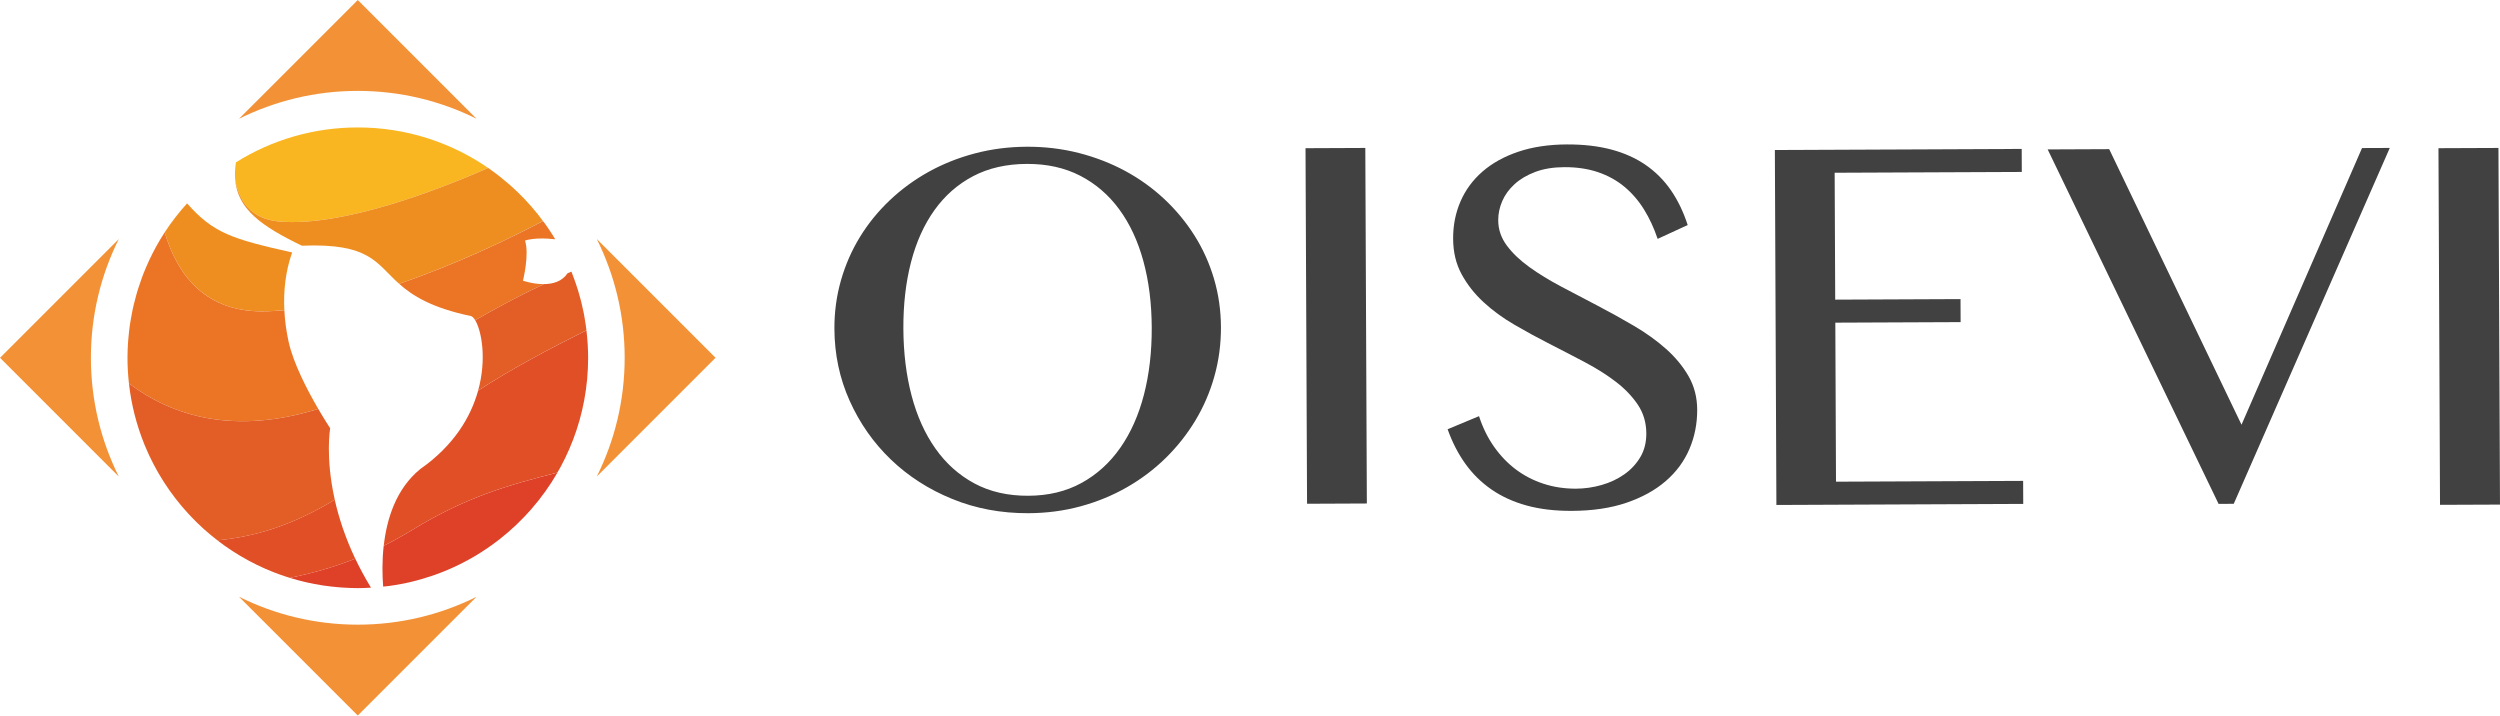 <?xml version="1.0" encoding="UTF-8" standalone="no"?>
<!-- Created with Inkscape (http://www.inkscape.org/) -->

<svg
   version="1.1"
   id="svg1"
   width="661.559"
   height="189.353"
   viewBox="0 0 661.559 189.353"
   xmlns="http://www.w3.org/2000/svg"
   xmlns:svg="http://www.w3.org/2000/svg">
  <defs
     id="defs1">
    <clipPath
       clipPathUnits="userSpaceOnUse"
       id="clipPath2">
      <path
         d="M 0,436.535 H 612.283 V 0 H 0 Z"
         transform="translate(-261.031,-185.098)"
         id="path2" />
    </clipPath>
    <clipPath
       clipPathUnits="userSpaceOnUse"
       id="clipPath4">
      <path
         d="M 0,436.535 H 612.283 V 0 H 0 Z"
         transform="translate(-316.055,-254.078)"
         id="path4" />
    </clipPath>
    <clipPath
       clipPathUnits="userSpaceOnUse"
       id="clipPath6">
      <path
         d="M 0,436.535 H 612.283 V 0 H 0 Z"
         transform="translate(-369.74,-186.505)"
         id="path6" />
    </clipPath>
    <clipPath
       clipPathUnits="userSpaceOnUse"
       id="clipPath8">
      <path
         d="M 0,436.535 H 612.283 V 0 H 0 Z"
         transform="translate(-458.193,-253.934)"
         id="path8" />
    </clipPath>
    <clipPath
       clipPathUnits="userSpaceOnUse"
       id="clipPath10">
      <path
         d="M 0,436.535 H 612.283 V 0 H 0 Z"
         transform="translate(-475.558,-253.889)"
         id="path10" />
    </clipPath>
    <clipPath
       clipPathUnits="userSpaceOnUse"
       id="clipPath12">
      <path
         d="M 0,436.535 H 612.283 V 0 H 0 Z"
         transform="translate(-540.908,-254.08)"
         id="path12" />
    </clipPath>
    <clipPath
       clipPathUnits="userSpaceOnUse"
       id="clipPath14">
      <path
         d="M 0,436.535 H 612.283 V 0 H 0 Z"
         transform="translate(-127.96,-265.452)"
         id="path14" />
    </clipPath>
    <clipPath
       clipPathUnits="userSpaceOnUse"
       id="clipPath16">
      <path
         d="M 0,436.535 H 612.283 V 0 H 0 Z"
         transform="translate(-180.929,-212.483)"
         id="path16" />
    </clipPath>
    <clipPath
       clipPathUnits="userSpaceOnUse"
       id="clipPath18">
      <path
         d="M 0,436.535 H 612.283 V 0 H 0 Z"
         transform="translate(-127.96,-159.515)"
         id="path18" />
    </clipPath>
    <clipPath
       clipPathUnits="userSpaceOnUse"
       id="clipPath20">
      <path
         d="M 0,436.535 H 612.283 V 0 H 0 Z"
         transform="translate(-80.529,-188.906)"
         id="path20" />
    </clipPath>
    <clipPath
       clipPathUnits="userSpaceOnUse"
       id="clipPath22">
      <path
         d="M 0,436.535 H 612.283 V 0 H 0 Z"
         transform="translate(-162.475,-182.523)"
         id="path22" />
    </clipPath>
    <clipPath
       clipPathUnits="userSpaceOnUse"
       id="clipPath24">
      <path
         d="M 0,436.535 H 612.283 V 0 H 0 Z"
         transform="translate(-103.615,-247.942)"
         id="path24" />
    </clipPath>
    <clipPath
       clipPathUnits="userSpaceOnUse"
       id="clipPath26">
      <path
         d="M 0,436.535 H 612.283 V 0 H 0 Z"
         transform="translate(-112.385,-239.521)"
         id="path26" />
    </clipPath>
    <clipPath
       clipPathUnits="userSpaceOnUse"
       id="clipPath28">
      <path
         d="M 0,436.535 H 612.283 V 0 H 0 Z"
         transform="translate(-114.932,-233.385)"
         id="path28" />
    </clipPath>
    <clipPath
       clipPathUnits="userSpaceOnUse"
       id="clipPath30">
      <path
         d="M 0,436.535 H 612.283 V 0 H 0 Z"
         transform="translate(-120.115,-202.341)"
         id="path30" />
    </clipPath>
    <clipPath
       clipPathUnits="userSpaceOnUse"
       id="clipPath32">
      <path
         d="M 0,436.535 H 612.283 V 0 H 0 Z"
         transform="translate(-151.255,-219.935)"
         id="path32" />
    </clipPath>
    <clipPath
       clipPathUnits="userSpaceOnUse"
       id="clipPath34">
      <path
         d="M 0,436.535 H 612.283 V 0 H 0 Z"
         transform="translate(-170.354,-229.587)"
         id="path34" />
    </clipPath>
    <clipPath
       clipPathUnits="userSpaceOnUse"
       id="clipPath36">
      <path
         d="M 0,436.535 H 612.283 V 0 H 0 Z"
         transform="translate(-123.395,-184.306)"
         id="path36" />
    </clipPath>
    <clipPath
       clipPathUnits="userSpaceOnUse"
       id="clipPath38">
      <path
         d="M 0,436.535 H 612.283 V 0 H 0 Z"
         transform="translate(-100.103,-176.247)"
         id="path38" />
    </clipPath>
    <clipPath
       clipPathUnits="userSpaceOnUse"
       id="clipPath40">
      <path
         d="M 0,436.535 H 612.283 V 0 H 0 Z"
         transform="translate(-173.589,-215.192)"
         id="path40" />
    </clipPath>
    <clipPath
       clipPathUnits="userSpaceOnUse"
       id="clipPath42">
      <path
         d="M 0,436.535 H 612.283 V 0 H 0 Z"
         transform="translate(-127.461,-172.612)"
         id="path42" />
    </clipPath>
    <clipPath
       clipPathUnits="userSpaceOnUse"
       id="clipPath44">
      <path
         d="M 0,436.535 H 612.283 V 0 H 0 Z"
         transform="translate(-138.903,-178.39)"
         id="path44" />
    </clipPath>
  </defs>
  <g
     id="layer-MC0"
     transform="translate(-64.597,-192.72)">
    <path
       id="path1"
       d="m 0,0 c 3.986,0.016 7.506,0.861 10.559,2.538 3.051,1.671 5.621,4.001 7.705,6.98 2.087,2.982 3.651,6.502 4.702,10.564 1.048,4.061 1.564,8.506 1.542,13.332 -0.02,4.788 -0.572,9.175 -1.657,13.157 -1.084,3.981 -2.679,7.409 -4.789,10.285 -2.112,2.877 -4.701,5.102 -7.766,6.681 -3.068,1.577 -6.594,2.359 -10.581,2.341 -4.057,-0.017 -7.611,-0.829 -10.663,-2.433 -3.051,-1.607 -5.614,-3.853 -7.68,-6.747 -2.069,-2.895 -3.618,-6.335 -4.65,-10.326 -1.032,-3.991 -1.538,-8.383 -1.518,-13.173 0.022,-4.826 0.565,-9.264 1.632,-13.316 1.066,-4.052 2.646,-7.56 4.74,-10.523 2.093,-2.963 4.672,-5.27 7.739,-6.915 C -7.618,0.796 -4.056,-0.018 0,0 m 0.015,-3.462 c -5.385,-0.024 -10.415,0.914 -15.092,2.819 -4.676,1.902 -8.744,4.516 -12.203,7.839 -3.458,3.326 -6.185,7.213 -8.18,11.662 -1.996,4.45 -3.003,9.212 -3.025,14.284 -0.015,3.322 0.416,6.519 1.295,9.603 0.879,3.081 2.134,5.954 3.767,8.618 1.632,2.664 3.605,5.091 5.921,7.287 2.316,2.196 4.886,4.079 7.712,5.649 2.827,1.568 5.881,2.788 9.163,3.656 3.284,0.872 6.726,1.315 10.328,1.333 3.602,0.014 7.048,-0.402 10.339,-1.243 3.29,-0.842 6.363,-2.033 9.221,-3.576 2.856,-1.546 5.442,-3.407 7.761,-5.582 2.317,-2.175 4.311,-4.589 5.983,-7.239 1.672,-2.648 2.963,-5.511 3.867,-8.584 0.905,-3.075 1.364,-6.27 1.378,-9.593 0.015,-3.357 -0.418,-6.603 -1.295,-9.735 C 36.076,20.6 34.813,17.667 33.166,14.933 31.515,12.199 29.541,9.707 27.243,7.458 24.945,5.211 22.375,3.277 19.531,1.657 16.688,0.036 13.625,-1.22 10.343,-2.108 7.059,-2.996 3.616,-3.448 0.015,-3.462"
       style="fill:#414142;fill-opacity:1;fill-rule:nonzero;stroke:none"
       transform="matrix(1.333,0,0,-1.333,336.703,323.91)"
       clip-path="url(#clipPath2)" />
    <path
       id="path3"
       d="M 0,0 11.87,0.051 12.176,-70.531 0.305,-70.584 Z"
       style="fill:#414142;fill-opacity:1;fill-rule:nonzero;stroke:none"
       transform="matrix(1.333,0,0,-1.333,410.068,231.938)"
       clip-path="url(#clipPath4)" />
    <path
       id="path5"
       d="m 0,0 c 1.713,0.007 3.407,0.249 5.086,0.73 1.674,0.479 3.174,1.184 4.501,2.116 1.324,0.934 2.386,2.077 3.185,3.426 0.796,1.349 1.191,2.913 1.184,4.696 -0.01,2.133 -0.566,4.028 -1.674,5.685 -1.109,1.655 -2.56,3.172 -4.349,4.548 -1.79,1.37 -3.832,2.666 -6.128,3.88 -2.294,1.215 -4.634,2.424 -7.016,3.64 -2.385,1.213 -4.724,2.49 -7.02,3.827 -2.296,1.334 -4.34,2.829 -6.13,4.483 -1.791,1.652 -3.242,3.499 -4.353,5.542 -1.108,2.039 -1.671,4.388 -1.682,7.045 -0.011,2.657 0.477,5.125 1.464,7.405 0.987,2.276 2.438,4.248 4.356,5.92 1.913,1.667 4.276,2.98 7.088,3.936 2.811,0.954 6.034,1.442 9.671,1.46 3.288,0.011 6.225,-0.323 8.817,-1.012 2.591,-0.689 4.867,-1.711 6.832,-3.067 1.961,-1.353 3.632,-3.025 5.005,-5.012 1.37,-1.988 2.485,-4.29 3.333,-6.911 l -5.965,-2.75 c -0.714,2.128 -1.609,4.074 -2.703,5.834 -1.089,1.762 -2.392,3.269 -3.901,4.521 -1.508,1.252 -3.254,2.215 -5.231,2.89 -1.98,0.671 -4.21,1.004 -6.691,0.994 -2.203,-0.01 -4.125,-0.327 -5.768,-0.946 -1.639,-0.619 -3.008,-1.428 -4.104,-2.429 -1.1,-1.003 -1.915,-2.124 -2.451,-3.367 -0.539,-1.243 -0.804,-2.514 -0.798,-3.807 0.009,-1.821 0.574,-3.487 1.7,-5.003 1.127,-1.516 2.616,-2.942 4.477,-4.279 1.858,-1.34 3.971,-2.633 6.337,-3.882 2.365,-1.248 4.775,-2.515 7.23,-3.798 2.45,-1.281 4.862,-2.617 7.228,-4.008 2.368,-1.388 4.481,-2.909 6.342,-4.561 1.86,-1.653 3.353,-3.467 4.483,-5.438 1.123,-1.97 1.691,-4.18 1.704,-6.625 C 24.068,12.92 23.556,10.321 22.518,7.885 21.481,5.452 19.919,3.328 17.825,1.519 15.737,-0.291 13.136,-1.726 10.03,-2.79 6.923,-3.85 3.305,-4.391 -0.82,-4.408 c -3.358,-0.014 -6.349,0.339 -8.975,1.062 -2.627,0.721 -4.946,1.778 -6.964,3.169 -2.017,1.39 -3.747,3.085 -5.188,5.09 -1.444,2.007 -2.623,4.299 -3.543,6.884 l 6.232,2.598 c 0.741,-2.271 1.738,-4.295 2.989,-6.073 1.249,-1.776 2.696,-3.285 4.345,-4.519 1.65,-1.234 3.478,-2.18 5.495,-2.832 C -4.418,0.314 -2.273,-0.009 0,0"
       style="fill:#414142;fill-opacity:1;fill-rule:nonzero;stroke:none"
       transform="matrix(1.333,0,0,-1.333,481.648,322.034)"
       clip-path="url(#clipPath6)" />
    <path
       id="path7"
       d="m 0,0 0.02,-4.57 -37.15,-0.16 0.109,-25.19 24.875,0.108 0.02,-4.57 -24.873,-0.108 0.134,-31.57 37.15,0.159 0.02,-4.569 -49.003,-0.212 -0.304,70.47 z"
       style="fill:#414142;fill-opacity:1;fill-rule:nonzero;stroke:none"
       transform="matrix(1.333,0,0,-1.333,599.585,232.129)"
       clip-path="url(#clipPath8)" />
    <path
       id="path9"
       d="M 0,0 26.269,-54.705 50.192,0.219 55.701,0.24 24.728,-70.406 21.714,-70.418 -12.212,-0.053 Z"
       style="fill:#414142;fill-opacity:1;fill-rule:nonzero;stroke:none"
       transform="matrix(1.333,0,0,-1.333,622.739,232.189)"
       clip-path="url(#clipPath10)" />
    <path
       id="path11"
       d="m 0,0 11.908,0.049 0.305,-70.8 L 0.307,-70.8 Z"
       style="fill:#414142;fill-opacity:1;fill-rule:nonzero;stroke:none"
       transform="matrix(1.333,0,0,-1.333,709.872,231.935)"
       clip-path="url(#clipPath12)" />
    <path
       id="path13"
       d="M 0,0 C -8.473,0 -16.475,-1.999 -23.577,-5.537 L 0,18.039 23.577,-5.537 C 16.475,-1.999 8.473,0 0,0"
       style="fill:#f39136;fill-opacity:1;fill-rule:nonzero;stroke:none"
       transform="matrix(1.333,0,0,-1.333,159.275,216.772)"
       clip-path="url(#clipPath14)" />
    <path
       id="path15"
       d="M 0,0 C 0,8.473 -1.999,16.475 -5.537,23.577 L 18.039,0 -5.537,-23.577 C -1.999,-16.475 0,-8.473 0,0"
       style="fill:#f39136;fill-opacity:1;fill-rule:nonzero;stroke:none"
       transform="matrix(1.333,0,0,-1.333,229.9,287.397)"
       clip-path="url(#clipPath16)" />
    <path
       id="path17"
       d="M 0,0 C 8.473,0 16.475,1.999 23.577,5.537 L 0,-18.039 -23.577,5.537 C -16.475,1.999 -8.473,0 0,0"
       style="fill:#f39136;fill-opacity:1;fill-rule:nonzero;stroke:none"
       transform="matrix(1.333,0,0,-1.333,159.275,358.021)"
       clip-path="url(#clipPath18)" />
    <path
       id="path19"
       d="M 0,0 -23.577,23.577 0,47.155 C -3.537,40.052 -5.537,32.051 -5.537,23.577 -5.537,15.104 -3.537,7.102 0,0"
       style="fill:#f39136;fill-opacity:1;fill-rule:nonzero;stroke:none"
       transform="matrix(1.333,0,0,-1.333,96.033,318.833)"
       clip-path="url(#clipPath20)" />
    <path
       id="path21"
       d="M 0,0 C -0.015,-0.016 -0.029,-0.033 -0.043,-0.05 -0.029,-0.033 -0.015,-0.016 0,0"
       style="fill:#de4128;fill-opacity:1;fill-rule:nonzero;stroke:none"
       transform="matrix(1.333,0,0,-1.333,205.295,327.344)"
       clip-path="url(#clipPath22)" />
    <path
       id="path23"
       d="M 0,0 C 0.748,-4.263 3.085,-7.926 8.771,-8.421 21.296,-9.473 40.038,-2.25 50.235,2.216 42.874,7.284 33.959,10.258 24.345,10.258 15.463,10.258 7.179,7.717 0.163,3.333 -0.025,2.136 -0.078,1.027 0,0"
       style="fill:#f9b620;fill-opacity:1;fill-rule:nonzero;stroke:none"
       transform="matrix(1.333,0,0,-1.333,126.814,240.118)"
       clip-path="url(#clipPath24)" />
    <path
       id="path25"
       d="m 0,0 c -5.686,0.495 -8.023,4.158 -8.771,8.421 0.457,-5.99 5.295,-9.378 13.257,-13.218 13.525,0.545 14.661,-3.424 19.285,-7.552 11.496,3.906 22.076,9.04 28.566,12.45 C 52.072,0.46 51.811,0.822 51.535,1.173 51.44,1.294 51.346,1.414 51.252,1.535 49.61,3.579 47.8,5.48 45.838,7.215 c -0.077,0.068 -0.155,0.133 -0.232,0.201 -0.587,0.51 -1.184,1.006 -1.795,1.486 -0.09,0.071 -0.181,0.144 -0.273,0.214 -0.677,0.525 -1.366,1.034 -2.073,1.52 0,0.001 0,0.001 -0.001,0.001 C 31.268,6.17 12.525,-1.052 0,0"
       style="fill:#ef8e20;fill-opacity:1;fill-rule:nonzero;stroke:none"
       transform="matrix(1.333,0,0,-1.333,138.509,251.346)"
       clip-path="url(#clipPath26)" />
    <path
       id="path27"
       d="M 0,0 C -11.915,2.671 -15.666,3.842 -20.852,9.749 -22.478,7.953 -23.973,6.037 -25.3,4 c 2.48,-8.392 8.052,-16.049 20.211,-15.68 1.165,0.036 2.348,0.115 3.541,0.224 C -1.74,-7.634 -1.316,-3.734 0,0"
       style="fill:#ef8e20;fill-opacity:1;fill-rule:nonzero;stroke:none"
       transform="matrix(1.333,0,0,-1.333,141.904,259.528)"
       clip-path="url(#clipPath28)" />
    <path
       id="path29"
       d="m 0,0 c -2.08,3.567 -4.921,8.961 -5.878,13.295 -0.451,2.044 -0.746,4.157 -0.853,6.292 -1.193,-0.109 -2.376,-0.187 -3.541,-0.223 -12.159,-0.37 -17.732,7.287 -20.212,15.679 -0.007,-0.01 -0.014,-0.021 -0.021,-0.031 -1.133,-1.743 -2.148,-3.57 -3.038,-5.465 -0.09,-0.191 -0.17,-0.387 -0.258,-0.579 -0.334,-0.738 -0.654,-1.484 -0.95,-2.242 -0.111,-0.285 -0.213,-0.575 -0.319,-0.863 -0.248,-0.678 -0.483,-1.36 -0.701,-2.051 -0.105,-0.337 -0.205,-0.678 -0.303,-1.018 -0.191,-0.659 -0.364,-1.323 -0.524,-1.994 -0.088,-0.366 -0.176,-0.731 -0.254,-1.1 -0.143,-0.667 -0.263,-1.342 -0.377,-2.021 -0.062,-0.373 -0.13,-0.743 -0.182,-1.12 -0.102,-0.721 -0.176,-1.453 -0.244,-2.186 -0.021,-0.225 -0.048,-0.446 -0.065,-0.671 -0.013,-0.169 -0.027,-0.339 -0.039,-0.51 -0.066,-1.008 -0.112,-2.024 -0.112,-3.05 0,-1.723 0.104,-3.422 0.289,-5.096 C -28.719,-1.604 -16.51,-5.124 0,0"
       style="fill:#eb7525;fill-opacity:1;fill-rule:nonzero;stroke:none"
       transform="matrix(1.333,0,0,-1.333,148.815,300.92)"
       clip-path="url(#clipPath30)" />
    <path
       id="path31"
       d="M 0,0 C 4.033,2.34 8.545,4.765 13.629,7.171 11.456,7.16 9.488,7.853 9.488,7.853 c 0,0 1.315,5.193 0.409,7.972 1.759,0.514 4.009,0.466 5.996,0.248 -0.034,0.057 -0.065,0.116 -0.099,0.173 -0.073,0.121 -0.145,0.246 -0.22,0.366 -0.013,0.021 -0.027,0.041 -0.039,0.061 -0.408,0.655 -0.833,1.297 -1.272,1.929 -0.108,0.156 -0.219,0.309 -0.329,0.463 -0.151,0.211 -0.311,0.413 -0.466,0.623 C 6.976,16.279 -3.603,11.144 -15.099,7.238 -12.463,4.886 -8.7,2.481 -0.854,0.831 -0.586,0.774 -0.29,0.48 0,0"
       style="fill:#eb7525;fill-opacity:1;fill-rule:nonzero;stroke:none"
       transform="matrix(1.333,0,0,-1.333,190.335,277.462)"
       clip-path="url(#clipPath32)" />
    <path
       id="path33"
       d="m 0,0 c -0.262,-0.113 -0.514,-0.228 -0.772,-0.342 -1.093,-1.649 -2.954,-2.131 -4.697,-2.141 -5.084,-2.405 -9.596,-4.829 -13.629,-7.169 1.236,-2.047 2.34,-7.619 0.582,-13.97 6.725,4.385 14.183,8.317 21.502,11.971 -0.025,0.208 -0.049,0.417 -0.078,0.625 -0.007,0.054 -0.012,0.107 -0.019,0.16 -0.073,0.528 -0.16,1.053 -0.248,1.574 C 2.6,-9.059 2.563,-8.825 2.52,-8.593 2.5,-8.484 2.484,-8.376 2.462,-8.268 2.318,-7.533 2.155,-6.806 1.977,-6.085 1.868,-5.646 1.743,-5.214 1.622,-4.782 1.524,-4.433 1.427,-4.084 1.321,-3.739 1.179,-3.277 1.031,-2.818 0.875,-2.363 0.772,-2.061 0.663,-1.762 0.555,-1.464 0.385,-0.996 0.214,-0.528 0.028,-0.067 0.02,-0.044 0.009,-0.022 0,0"
       style="fill:#e35e26;fill-opacity:1;fill-rule:nonzero;stroke:none"
       transform="matrix(1.333,0,0,-1.333,215.8,264.592)"
       clip-path="url(#clipPath34)" />
    <path
       id="path35"
       d="m 0,0 c -1.918,8.542 -0.916,14.197 -0.916,14.197 0,0 -1.026,1.546 -2.365,3.839 -16.51,-5.124 -28.718,-1.604 -37.58,5.046 v -0.001 c 0.469,-4.23 1.518,-8.284 3.06,-12.085 0.025,-0.061 0.048,-0.125 0.074,-0.186 0.222,-0.543 0.46,-1.077 0.703,-1.608 0.053,-0.116 0.103,-0.234 0.158,-0.35 0.232,-0.497 0.476,-0.988 0.724,-1.474 0.075,-0.144 0.148,-0.29 0.222,-0.434 0.245,-0.465 0.499,-0.923 0.757,-1.377 0.092,-0.159 0.183,-0.32 0.276,-0.479 0.257,-0.437 0.521,-0.872 0.793,-1.3 0.105,-0.167 0.212,-0.333 0.32,-0.499 0.27,-0.417 0.548,-0.827 0.831,-1.235 0.119,-0.17 0.24,-0.34 0.361,-0.508 0.286,-0.397 0.575,-0.79 0.872,-1.177 0.129,-0.17 0.263,-0.336 0.394,-0.504 0.301,-0.379 0.604,-0.756 0.915,-1.126 0.138,-0.164 0.281,-0.324 0.422,-0.487 0.316,-0.366 0.636,-0.73 0.964,-1.086 0.141,-0.152 0.287,-0.3 0.43,-0.45 0.338,-0.357 0.677,-0.714 1.027,-1.059 0.132,-0.13 0.268,-0.254 0.401,-0.382 0.371,-0.358 0.743,-0.715 1.126,-1.062 0.066,-0.059 0.137,-0.115 0.202,-0.175 0.82,-0.729 1.667,-1.426 2.537,-2.097 C -16.303,-7.357 -8.986,-5.405 0,0"
       style="fill:#e35e26;fill-opacity:1;fill-rule:nonzero;stroke:none"
       transform="matrix(1.333,0,0,-1.333,153.188,324.967)"
       clip-path="url(#clipPath36)" />
    <path
       id="path37"
       d="M 0,0 C 0.009,-0.007 0.019,-0.014 0.027,-0.022 0.45,-0.346 0.881,-0.662 1.316,-0.973 1.389,-1.025 1.461,-1.078 1.534,-1.13 1.542,-1.136 1.55,-1.142 1.558,-1.147 1.977,-1.443 2.403,-1.73 2.832,-2.012 c 0.096,-0.063 0.192,-0.127 0.289,-0.189 0.429,-0.276 0.86,-0.545 1.298,-0.807 0.099,-0.06 0.2,-0.118 0.301,-0.177 0.442,-0.26 0.889,-0.517 1.341,-0.762 0.088,-0.048 0.177,-0.094 0.265,-0.141 0.471,-0.252 0.945,-0.499 1.426,-0.736 0.03,-0.015 0.062,-0.028 0.092,-0.044 0.411,-0.2 0.828,-0.391 1.245,-0.579 0.162,-0.073 0.323,-0.149 0.487,-0.22 0.402,-0.177 0.81,-0.344 1.218,-0.509 0.228,-0.091 0.457,-0.183 0.688,-0.27 0.382,-0.148 0.767,-0.292 1.156,-0.429 0.268,-0.094 0.539,-0.184 0.81,-0.273 0.22,-0.074 0.442,-0.145 0.664,-0.216 0.09,-0.029 0.181,-0.058 0.272,-0.086 4.21,0.89 8.424,2 12.974,3.816 C 25.34,0.621 24.074,4.578 23.292,8.059 14.306,2.655 6.989,0.703 0,0"
       style="fill:#e14f26;fill-opacity:1;fill-rule:nonzero;stroke:none"
       transform="matrix(1.333,0,0,-1.333,122.132,335.712)"
       clip-path="url(#clipPath38)" />
    <path
       id="path39"
       d="m 0,0 c -0.005,0.081 -0.013,0.161 -0.018,0.243 -0.055,0.809 -0.127,1.614 -0.221,2.412 -0.003,0.029 -0.007,0.058 -0.01,0.087 -7.319,-3.652 -14.777,-7.586 -21.501,-11.969 -1.434,-5.182 -4.769,-10.877 -11.507,-15.587 -4.761,-3.901 -6.629,-9.816 -7.23,-15.214 1.86,0.937 3.785,1.998 5.802,3.225 10.496,6.432 19.016,8.868 28.686,11.311 -1.475,-2.559 -3.19,-4.96 -5.114,-7.177 6.971,8.025 11.202,18.495 11.202,29.961 0,0.885 -0.032,1.765 -0.085,2.639 C 0.002,-0.047 0.001,-0.023 0,0"
       style="fill:#e14f26;fill-opacity:1;fill-rule:nonzero;stroke:none"
       transform="matrix(1.333,0,0,-1.333,220.113,283.785)"
       clip-path="url(#clipPath40)" />
    <path
       id="path41"
       d="m 0,0 c -4.551,-1.816 -8.765,-2.925 -12.974,-3.815 0.066,-0.021 0.133,-0.042 0.199,-0.062 0.888,-0.27 1.79,-0.51 2.702,-0.726 0.209,-0.05 0.42,-0.099 0.63,-0.146 0.908,-0.201 1.824,-0.375 2.75,-0.523 0.04,-0.006 0.079,-0.014 0.118,-0.02 0.149,-0.022 0.298,-0.044 0.447,-0.065 0.909,-0.132 1.828,-0.235 2.755,-0.314 0.252,-0.021 0.503,-0.04 0.757,-0.057 1.031,-0.07 2.066,-0.118 3.114,-0.118 0.883,0 1.754,0.041 2.622,0.09 C 1.923,-3.792 0.886,-1.867 0,0"
       style="fill:#de4128;fill-opacity:1;fill-rule:nonzero;stroke:none"
       transform="matrix(1.333,0,0,-1.333,158.61,340.558)"
       clip-path="url(#clipPath42)" />
    <path
       id="path43"
       d="m 0,0 c -2.016,-1.227 -3.942,-2.288 -5.802,-3.226 -0.334,-3.005 -0.278,-5.85 -0.106,-8.097 0.237,0.026 0.478,0.044 0.716,0.073 0.257,0.033 0.516,0.062 0.773,0.098 0.922,0.132 1.837,0.283 2.739,0.469 0.026,0.006 0.051,0.013 0.077,0.018 0.881,0.183 1.749,0.398 2.61,0.63 0.232,0.064 0.46,0.13 0.689,0.196 0.705,0.203 1.402,0.421 2.093,0.656 0.19,0.066 0.382,0.126 0.57,0.193 1.754,0.624 3.459,1.351 5.106,2.176 0.153,0.077 0.305,0.157 0.458,0.234 0.732,0.377 1.454,0.771 2.161,1.185 0.088,0.052 0.177,0.101 0.265,0.153 1.635,0.972 3.204,2.042 4.699,3.203 0.072,0.056 0.143,0.112 0.213,0.167 2.272,1.785 4.372,3.779 6.268,5.955 0.015,0.018 0.029,0.034 0.043,0.05 1.925,2.217 3.64,4.619 5.115,7.178 C 19.016,8.868 10.497,6.432 0,0"
       style="fill:#de4128;fill-opacity:1;fill-rule:nonzero;stroke:none"
       transform="matrix(1.333,0,0,-1.333,173.865,332.855)"
       clip-path="url(#clipPath44)" />
  </g>
</svg>
